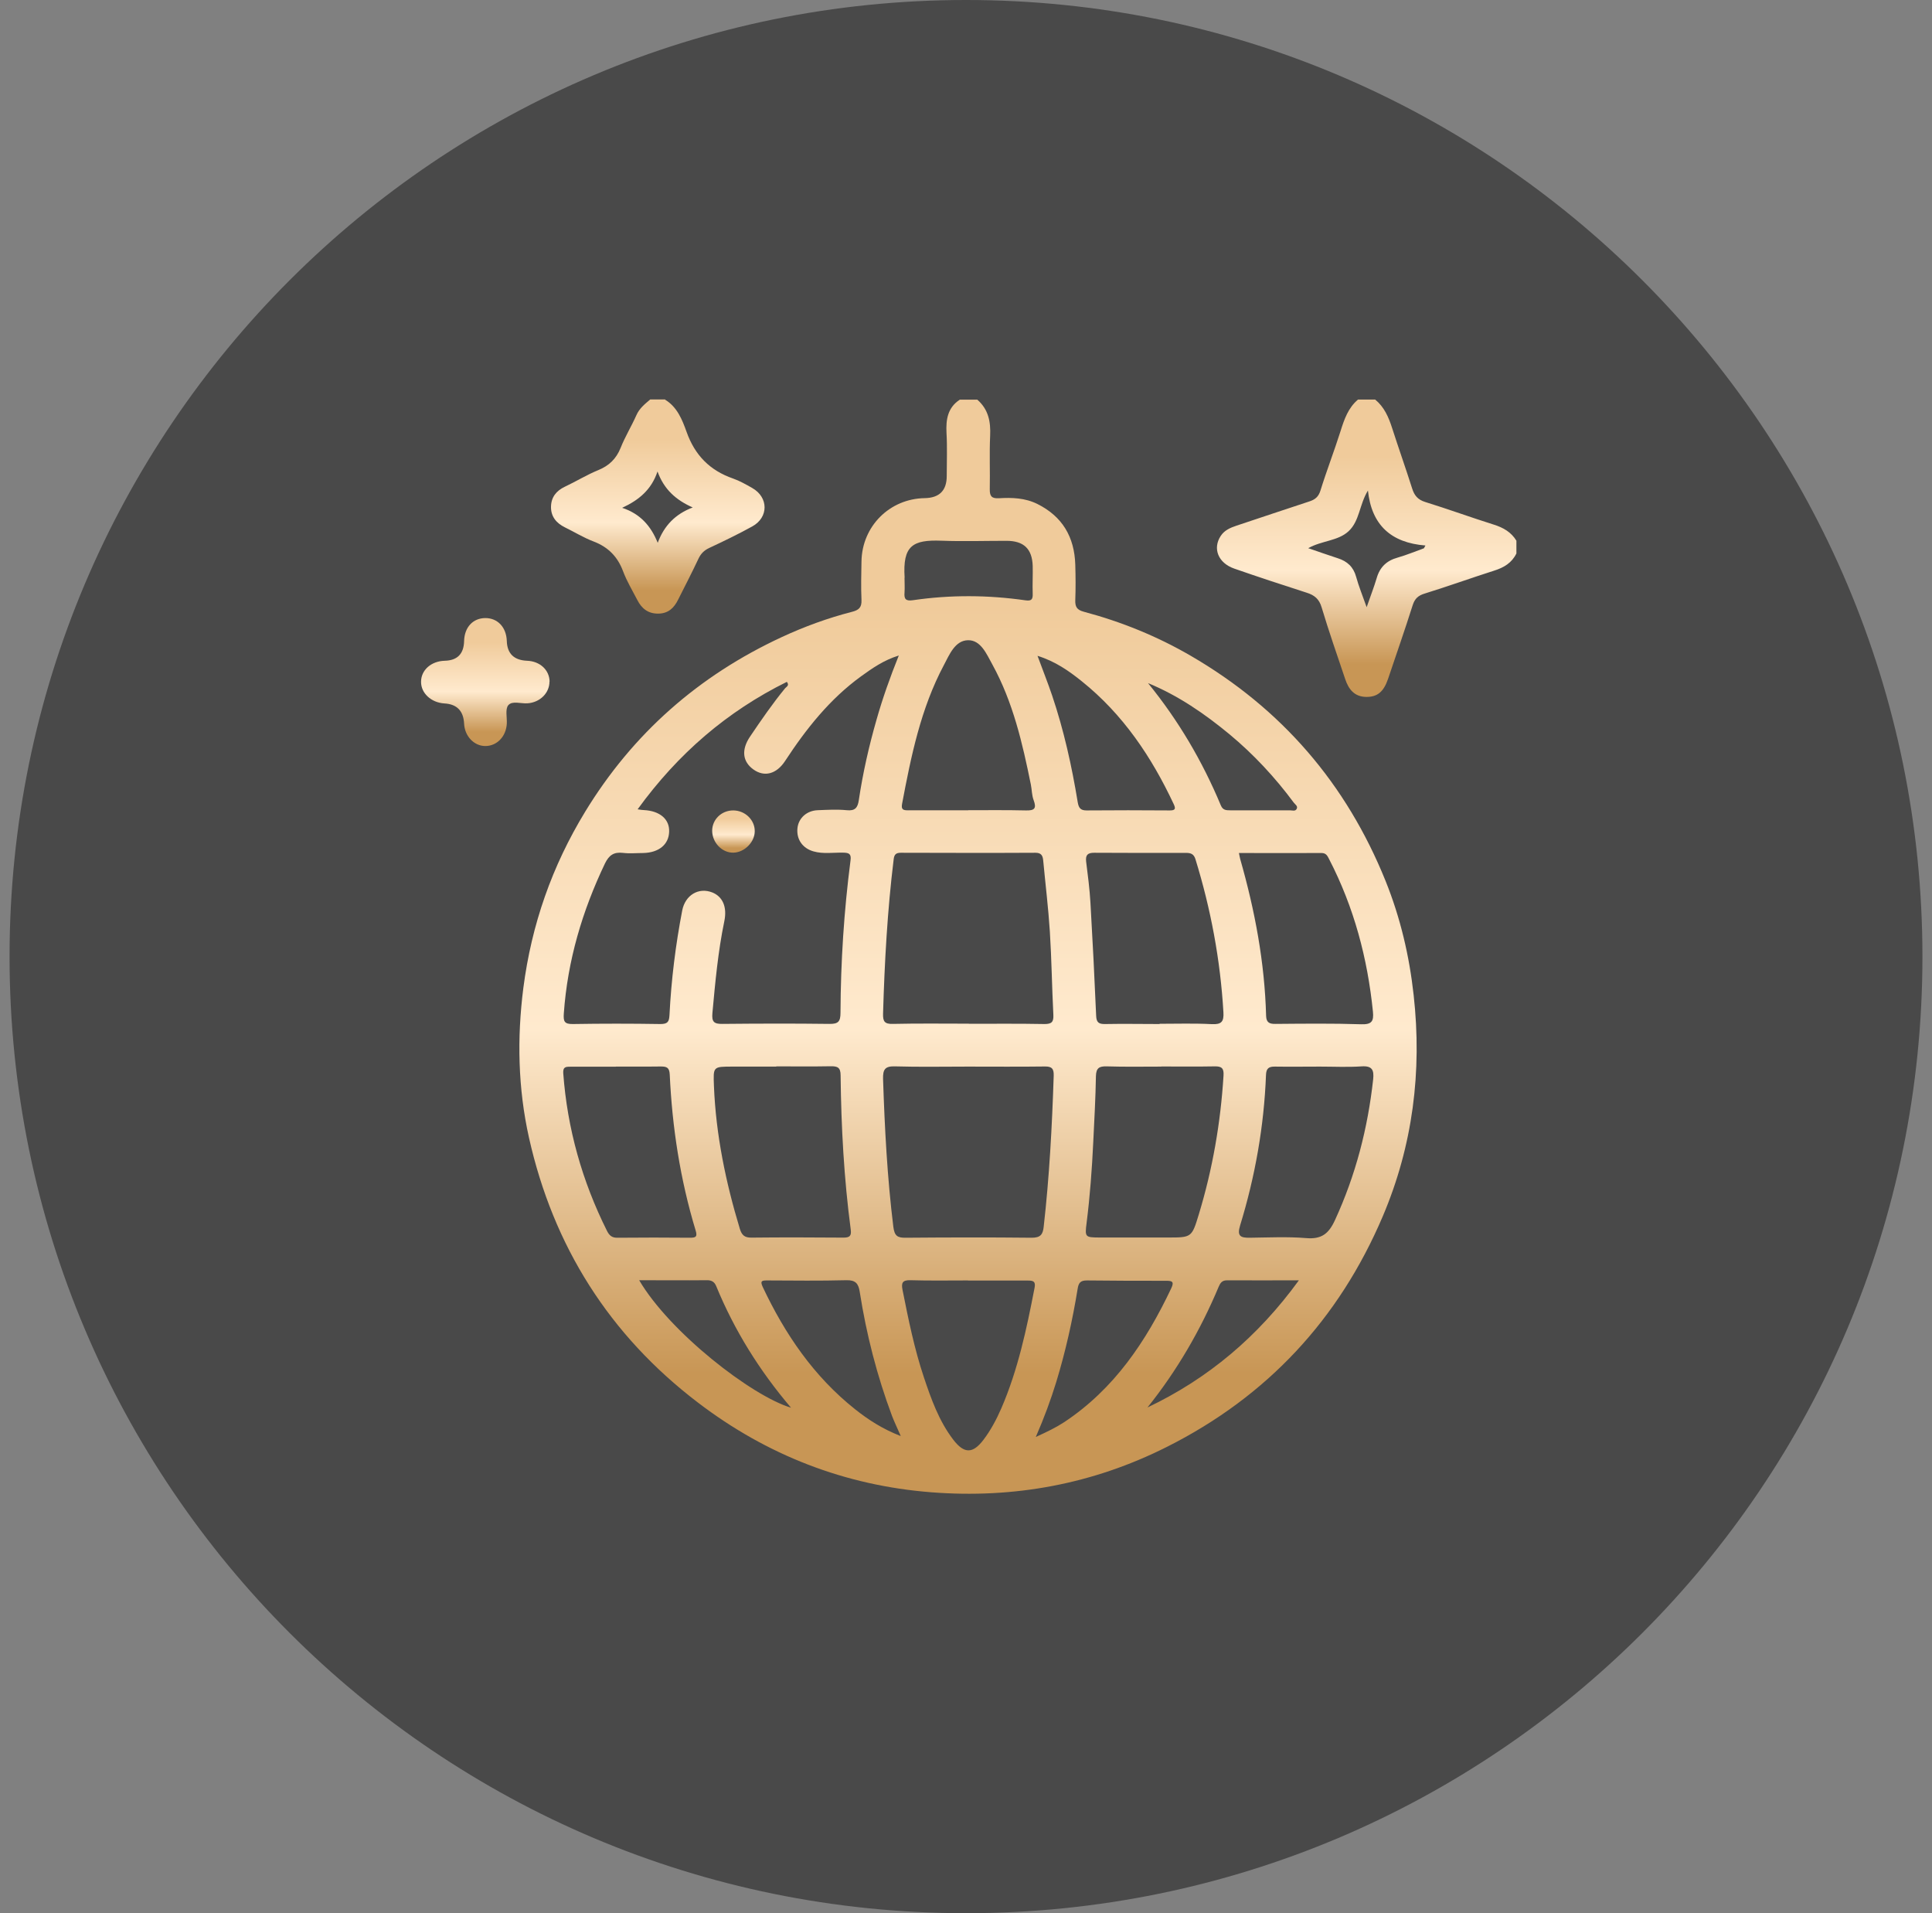 <svg width="101" height="100" viewBox="0 0 101 100" fill="none" xmlns="http://www.w3.org/2000/svg">
<rect x="0" y="0" width="101" height="100" fill="#808080" stroke="none"/>
<g clip-path="url(#clip0_36_1338)">
<path d="M50.5 100C78.114 100 100.5 77.614 100.5 50C100.5 22.386 78.114 0 50.5 0C22.886 0 0.5 22.386 0.5 50C0.5 77.614 22.886 100 50.5 100Z" fill="#494949"/>
<path d="M51.091 20.89C51.67 21.396 51.798 22.037 51.762 22.781C51.719 23.707 51.762 24.646 51.743 25.573C51.737 25.939 51.847 26.061 52.213 26.043C52.902 26 53.591 26.024 54.231 26.342C55.542 26.994 56.17 28.073 56.213 29.518C56.231 30.134 56.237 30.75 56.213 31.36C56.201 31.714 56.292 31.878 56.664 31.976C58.628 32.5 60.493 33.256 62.256 34.281C66.999 37.037 70.384 40.964 72.433 46.043C73.207 47.964 73.676 49.958 73.902 52.012C74.347 56.006 73.859 59.878 72.286 63.579C69.999 68.951 66.249 72.988 61.012 75.622C57.128 77.579 52.999 78.335 48.689 78C44.17 77.647 40.091 76.061 36.487 73.311C31.853 69.781 28.92 65.128 27.652 59.458C27.079 56.884 27.024 54.268 27.359 51.64C27.786 48.329 28.859 45.268 30.591 42.427C33.085 38.336 36.53 35.311 40.871 33.299C42.054 32.75 43.274 32.305 44.53 31.982C44.896 31.89 45.054 31.756 45.036 31.354C45.006 30.683 45.024 30.012 45.036 29.342C45.067 27.506 46.506 26.067 48.341 26.037C49.113 26.024 49.498 25.634 49.493 24.866C49.493 24.122 49.524 23.372 49.481 22.628C49.445 21.927 49.542 21.305 50.176 20.89H51.073H51.091ZM33.353 42.305C33.524 42.329 33.591 42.342 33.664 42.342C34.493 42.384 35.006 42.817 34.981 43.47C34.963 44.14 34.445 44.567 33.628 44.586C33.274 44.586 32.914 44.622 32.567 44.579C32.091 44.525 31.841 44.695 31.628 45.128C30.439 47.616 29.67 50.208 29.475 52.97C29.445 53.384 29.5 53.531 29.945 53.525C31.469 53.5 32.999 53.5 34.524 53.525C34.902 53.525 34.981 53.409 34.999 53.055C35.091 51.22 35.317 49.397 35.664 47.592C35.823 46.781 36.524 46.366 37.237 46.647C37.768 46.86 38.024 47.39 37.865 48.153C37.536 49.738 37.39 51.348 37.243 52.951C37.201 53.409 37.323 53.525 37.768 53.518C39.628 53.5 41.493 53.494 43.353 53.518C43.823 53.525 43.939 53.397 43.939 52.933C43.951 50.268 44.121 47.616 44.463 44.976C44.512 44.622 44.378 44.573 44.079 44.567C43.56 44.555 43.036 44.647 42.524 44.5C41.951 44.336 41.628 43.866 41.689 43.287C41.743 42.762 42.176 42.366 42.756 42.348C43.256 42.329 43.768 42.299 44.262 42.348C44.707 42.397 44.841 42.208 44.896 41.823C45.109 40.397 45.426 39 45.823 37.616C46.14 36.5 46.524 35.415 46.987 34.262C46.188 34.512 45.603 34.927 45.018 35.348C43.378 36.537 42.146 38.092 41.048 39.768C40.591 40.47 39.957 40.622 39.396 40.226C38.817 39.817 38.743 39.195 39.207 38.506C39.792 37.64 40.378 36.787 41.042 35.976C41.109 35.897 41.286 35.829 41.134 35.64C38.006 37.189 35.445 39.39 33.335 42.299L33.353 42.305ZM50.646 53.512C51.969 53.512 53.292 53.5 54.609 53.525C54.987 53.525 55.085 53.409 55.067 53.043C54.993 51.592 54.975 50.14 54.884 48.695C54.804 47.451 54.652 46.214 54.536 44.976C54.512 44.726 54.439 44.573 54.134 44.573C51.786 44.586 49.445 44.579 47.097 44.573C46.847 44.573 46.749 44.653 46.719 44.915C46.39 47.592 46.243 50.281 46.164 52.982C46.152 53.39 46.243 53.531 46.682 53.518C48.006 53.488 49.329 53.506 50.646 53.506V53.512ZM50.591 55.75C49.323 55.75 48.054 55.775 46.792 55.738C46.268 55.72 46.152 55.897 46.164 56.39C46.249 58.976 46.384 61.555 46.701 64.122C46.762 64.592 46.908 64.701 47.341 64.695C49.542 64.677 51.737 64.671 53.939 64.695C54.39 64.695 54.518 64.525 54.56 64.134C54.859 61.506 54.999 58.866 55.085 56.226C55.097 55.86 54.987 55.738 54.621 55.744C53.28 55.762 51.939 55.75 50.597 55.75H50.591ZM40.585 55.75C39.823 55.75 39.06 55.75 38.298 55.75C37.262 55.75 37.286 55.75 37.323 56.768C37.426 59.317 37.939 61.793 38.676 64.226C38.78 64.567 38.932 64.695 39.292 64.689C40.89 64.671 42.493 64.677 44.091 64.689C44.414 64.689 44.518 64.604 44.475 64.275C44.121 61.598 43.975 58.909 43.945 56.214C43.945 55.799 43.792 55.726 43.426 55.732C42.475 55.75 41.53 55.738 40.579 55.738L40.585 55.75ZM60.621 53.512C61.536 53.512 62.445 53.482 63.353 53.531C63.859 53.555 63.987 53.397 63.957 52.909C63.798 50.177 63.298 47.512 62.493 44.903C62.408 44.634 62.249 44.579 61.999 44.579C60.402 44.579 58.798 44.586 57.201 44.573C56.853 44.573 56.743 44.695 56.78 45.031C56.871 45.75 56.963 46.464 57.006 47.189C57.121 49.159 57.219 51.122 57.304 53.092C57.317 53.445 57.445 53.531 57.774 53.525C58.725 53.506 59.67 53.525 60.621 53.525V53.512ZM60.707 55.75C59.756 55.75 58.804 55.768 57.859 55.738C57.463 55.726 57.304 55.823 57.292 56.25C57.274 57.403 57.207 58.555 57.152 59.708C57.085 61.116 56.981 62.525 56.804 63.927C56.707 64.671 56.737 64.677 57.475 64.683C58.67 64.683 59.859 64.683 61.054 64.683C62.292 64.683 62.304 64.683 62.67 63.476C63.39 61.11 63.81 58.689 63.963 56.214C63.987 55.836 63.865 55.732 63.506 55.738C62.573 55.756 61.64 55.744 60.713 55.744L60.707 55.75ZM68.999 55.75C68.219 55.75 67.439 55.762 66.652 55.75C66.323 55.744 66.195 55.848 66.183 56.189C66.079 58.872 65.615 61.494 64.829 64.055C64.658 64.61 64.853 64.701 65.329 64.695C66.317 64.683 67.304 64.634 68.286 64.714C69.079 64.781 69.457 64.494 69.786 63.781C70.871 61.427 71.506 58.97 71.786 56.409C71.835 55.933 71.737 55.701 71.183 55.738C70.463 55.787 69.731 55.75 69.006 55.75H68.999ZM64.768 44.586C64.798 44.726 64.811 44.817 64.835 44.903C65.603 47.586 66.115 50.311 66.189 53.104C66.201 53.458 66.378 53.525 66.689 53.518C68.176 53.506 69.67 53.488 71.158 53.537C71.707 53.555 71.823 53.384 71.774 52.884C71.493 50.086 70.78 47.415 69.487 44.915C69.402 44.75 69.335 44.586 69.091 44.586C67.658 44.592 66.231 44.586 64.762 44.586H64.768ZM32.195 55.756C31.396 55.756 30.591 55.756 29.792 55.756C29.567 55.756 29.426 55.775 29.445 56.092C29.658 58.994 30.433 61.738 31.731 64.335C31.853 64.579 31.993 64.701 32.28 64.695C33.548 64.683 34.81 64.683 36.079 64.695C36.39 64.695 36.463 64.634 36.365 64.311C35.56 61.653 35.14 58.927 35.012 56.159C34.993 55.787 34.841 55.744 34.536 55.744C33.756 55.756 32.975 55.744 32.189 55.75L32.195 55.756ZM50.609 42.348C51.615 42.348 52.621 42.336 53.628 42.36C54.073 42.372 54.201 42.262 54.036 41.823C53.939 41.567 53.945 41.281 53.89 41.006C53.451 38.842 52.957 36.695 51.878 34.732C51.573 34.183 51.274 33.445 50.597 33.464C49.926 33.482 49.634 34.214 49.341 34.768C48.134 37.037 47.628 39.525 47.158 42.018C47.097 42.336 47.243 42.354 47.487 42.354C48.53 42.348 49.573 42.354 50.615 42.354L50.609 42.348ZM50.609 66.939C50.609 66.939 50.609 66.933 50.609 66.927C49.603 66.927 48.597 66.945 47.597 66.915C47.176 66.903 47.109 67.055 47.182 67.421C47.487 68.957 47.798 70.494 48.298 71.988C48.682 73.134 49.085 74.268 49.829 75.244C50.402 75.994 50.853 75.994 51.414 75.256C51.798 74.75 52.091 74.195 52.347 73.61C53.219 71.592 53.67 69.457 54.085 67.311C54.152 66.976 54.012 66.933 53.743 66.933C52.701 66.933 51.658 66.933 50.615 66.933L50.609 66.939ZM54.237 34.275C54.512 35.025 54.774 35.677 54.999 36.342C55.615 38.165 56.03 40.037 56.341 41.933C56.39 42.214 56.475 42.36 56.798 42.36C58.249 42.348 59.701 42.348 61.158 42.36C61.445 42.36 61.469 42.268 61.359 42.031C60.201 39.561 58.707 37.336 56.554 35.61C55.878 35.067 55.164 34.567 54.243 34.281L54.237 34.275ZM47.085 75.049C46.908 74.64 46.756 74.329 46.634 74.012C45.847 71.909 45.292 69.744 44.945 67.525C44.878 67.092 44.731 66.903 44.243 66.915C42.865 66.951 41.487 66.933 40.109 66.927C39.835 66.927 39.725 66.945 39.871 67.262C41.036 69.732 42.542 71.945 44.701 73.659C45.39 74.207 46.134 74.689 47.073 75.055L47.085 75.049ZM54.146 75.11C54.749 74.835 55.201 74.616 55.621 74.342C58.243 72.61 59.914 70.116 61.231 67.335C61.408 66.964 61.243 66.945 60.951 66.945C59.573 66.945 58.195 66.945 56.817 66.927C56.487 66.927 56.384 67.049 56.335 67.372C56.067 69.012 55.707 70.634 55.219 72.232C54.932 73.165 54.597 74.079 54.146 75.116V75.11ZM47.286 30.195C47.286 30.457 47.304 30.72 47.286 30.976C47.256 31.317 47.359 31.427 47.725 31.372C49.688 31.085 51.652 31.098 53.609 31.378C53.92 31.421 53.999 31.335 53.987 31.031C53.969 30.549 53.999 30.061 53.987 29.579C53.957 28.683 53.518 28.268 52.615 28.268C51.481 28.268 50.347 28.305 49.213 28.262C47.719 28.207 47.182 28.512 47.292 30.195H47.286ZM60.012 35.701C61.603 37.653 62.859 39.787 63.823 42.098C63.926 42.348 64.103 42.354 64.311 42.354C65.353 42.354 66.39 42.354 67.433 42.354C67.554 42.354 67.713 42.421 67.786 42.281C67.865 42.134 67.707 42.049 67.634 41.951C66.658 40.634 65.542 39.433 64.28 38.384C62.981 37.311 61.597 36.354 60.006 35.701H60.012ZM59.987 73.567C63.164 72.055 65.762 69.866 67.902 66.921C66.554 66.921 65.347 66.927 64.14 66.921C63.878 66.921 63.792 67.067 63.707 67.262C62.756 69.531 61.53 71.64 59.987 73.567ZM33.414 66.915C35.012 69.64 39.304 72.97 41.353 73.579C39.707 71.647 38.396 69.543 37.445 67.232C37.347 66.988 37.189 66.909 36.932 66.915C35.78 66.927 34.628 66.915 33.408 66.915H33.414Z" fill="url(#paint0_linear_36_1338)"/>
<path d="M79.268 28.939C79.03 29.421 78.621 29.665 78.121 29.823C76.902 30.213 75.701 30.646 74.481 31.024C74.14 31.128 73.963 31.287 73.853 31.628C73.445 32.915 72.999 34.195 72.567 35.476C72.335 36.165 71.999 36.433 71.426 36.427C70.804 36.421 70.499 36.025 70.323 35.494C69.902 34.244 69.469 33.006 69.091 31.744C68.963 31.311 68.719 31.11 68.316 30.982C67.048 30.573 65.78 30.159 64.524 29.72C63.682 29.427 63.383 28.671 63.816 28.012C64.012 27.713 64.316 27.585 64.64 27.476C65.908 27.055 67.17 26.628 68.438 26.213C68.743 26.116 68.926 25.976 69.03 25.64C69.353 24.598 69.749 23.579 70.079 22.537C70.274 21.915 70.481 21.317 70.993 20.884H71.89C72.365 21.274 72.591 21.799 72.774 22.366C73.115 23.427 73.487 24.47 73.823 25.531C73.938 25.896 74.115 26.116 74.505 26.238C75.707 26.61 76.89 27.043 78.091 27.421C78.591 27.579 78.999 27.811 79.274 28.262V28.933L79.268 28.939ZM71.512 25.64C71.06 26.378 71.079 27.226 70.505 27.762C69.951 28.281 69.109 28.25 68.39 28.653C68.957 28.848 69.445 29.018 69.932 29.177C70.432 29.335 70.755 29.634 70.896 30.153C71.03 30.64 71.225 31.116 71.445 31.738C71.652 31.14 71.829 30.689 71.969 30.22C72.133 29.646 72.487 29.305 73.06 29.146C73.53 29.012 73.981 28.823 74.438 28.659L74.518 28.512C72.719 28.372 71.701 27.439 71.512 25.64Z" fill="url(#paint1_linear_36_1338)"/>
<path d="M34.769 20.89C35.403 21.274 35.665 21.939 35.89 22.567C36.323 23.793 37.11 24.592 38.323 25.012C38.671 25.134 39 25.323 39.323 25.506C40.183 25.994 40.189 27.043 39.323 27.518C38.592 27.921 37.836 28.287 37.08 28.64C36.805 28.768 36.64 28.939 36.512 29.207C36.171 29.933 35.805 30.64 35.445 31.354C35.232 31.781 34.933 32.067 34.415 32.073C33.878 32.079 33.543 31.805 33.317 31.36C33.061 30.866 32.769 30.384 32.573 29.86C32.287 29.098 31.799 28.598 31.037 28.305C30.518 28.11 30.037 27.811 29.537 27.567C29.079 27.342 28.793 26.994 28.805 26.476C28.817 25.988 29.079 25.653 29.531 25.439C30.116 25.165 30.677 24.817 31.275 24.573C31.842 24.342 32.214 23.982 32.445 23.409C32.677 22.823 33.012 22.281 33.269 21.701C33.427 21.342 33.714 21.116 33.994 20.878H34.775L34.769 20.89ZM34.372 24.646C34.055 25.598 33.397 26.14 32.525 26.543C33.464 26.854 34.025 27.482 34.384 28.372C34.72 27.47 35.311 26.866 36.214 26.524C35.33 26.134 34.708 25.573 34.372 24.64V24.646Z" fill="url(#paint2_linear_36_1338)"/>
<path d="M28.725 35.622C28.725 36.226 28.231 36.714 27.579 36.762C27.231 36.787 26.78 36.616 26.573 36.86C26.402 37.061 26.512 37.494 26.494 37.829C26.457 38.5 25.975 38.994 25.372 38.994C24.78 38.994 24.292 38.476 24.262 37.823C24.229 37.157 23.886 36.805 23.231 36.768C22.542 36.726 22.006 36.232 22.012 35.634C22.012 35.024 22.542 34.555 23.25 34.537C23.908 34.52 24.245 34.179 24.262 33.512C24.28 32.787 24.719 32.311 25.372 32.305C26.018 32.305 26.469 32.787 26.494 33.5C26.514 34.163 26.867 34.508 27.555 34.537C28.231 34.561 28.725 35.024 28.731 35.628L28.725 35.622Z" fill="url(#paint3_linear_36_1338)"/>
<path d="M37.23 43.427C37.23 42.829 37.724 42.354 38.34 42.36C38.956 42.366 39.462 42.86 39.456 43.445C39.456 44.012 38.926 44.549 38.352 44.567C37.755 44.586 37.237 44.055 37.23 43.421V43.427Z" fill="url(#paint4_linear_36_1338)"/>
</g>
<defs>
<linearGradient id="paint0_linear_36_1338" x1="50.606" y1="20.89" x2="50.606" y2="78.077" gradientUnits="userSpaceOnUse">
<stop offset="0.19" stop-color="#F0CB9B"/>
<stop offset="0.575" stop-color="#FFEACE"/>
<stop offset="0.89" stop-color="#C89655"/>
</linearGradient>
<linearGradient id="paint1_linear_36_1338" x1="71.447" y1="20.884" x2="71.447" y2="36.427" gradientUnits="userSpaceOnUse">
<stop offset="0.19" stop-color="#F0CB9B"/>
<stop offset="0.575" stop-color="#FFEACE"/>
<stop offset="0.89" stop-color="#C89655"/>
</linearGradient>
<linearGradient id="paint2_linear_36_1338" x1="34.388" y1="20.878" x2="34.388" y2="32.073" gradientUnits="userSpaceOnUse">
<stop offset="0.19" stop-color="#F0CB9B"/>
<stop offset="0.575" stop-color="#FFEACE"/>
<stop offset="0.89" stop-color="#C89655"/>
</linearGradient>
<linearGradient id="paint3_linear_36_1338" x1="25.372" y1="32.305" x2="25.372" y2="38.994" gradientUnits="userSpaceOnUse">
<stop offset="0.19" stop-color="#F0CB9B"/>
<stop offset="0.575" stop-color="#FFEACE"/>
<stop offset="0.89" stop-color="#C89655"/>
</linearGradient>
<linearGradient id="paint4_linear_36_1338" x1="38.343" y1="42.36" x2="38.343" y2="44.568" gradientUnits="userSpaceOnUse">
<stop offset="0.19" stop-color="#F0CB9B"/>
<stop offset="0.575" stop-color="#FFEACE"/>
<stop offset="0.89" stop-color="#C89655"/>
</linearGradient>
<clipPath id="clip0_36_1338">
<rect width="100" height="100" fill="white" transform="translate(0.5)"/>
</clipPath>
</defs>
</svg>
